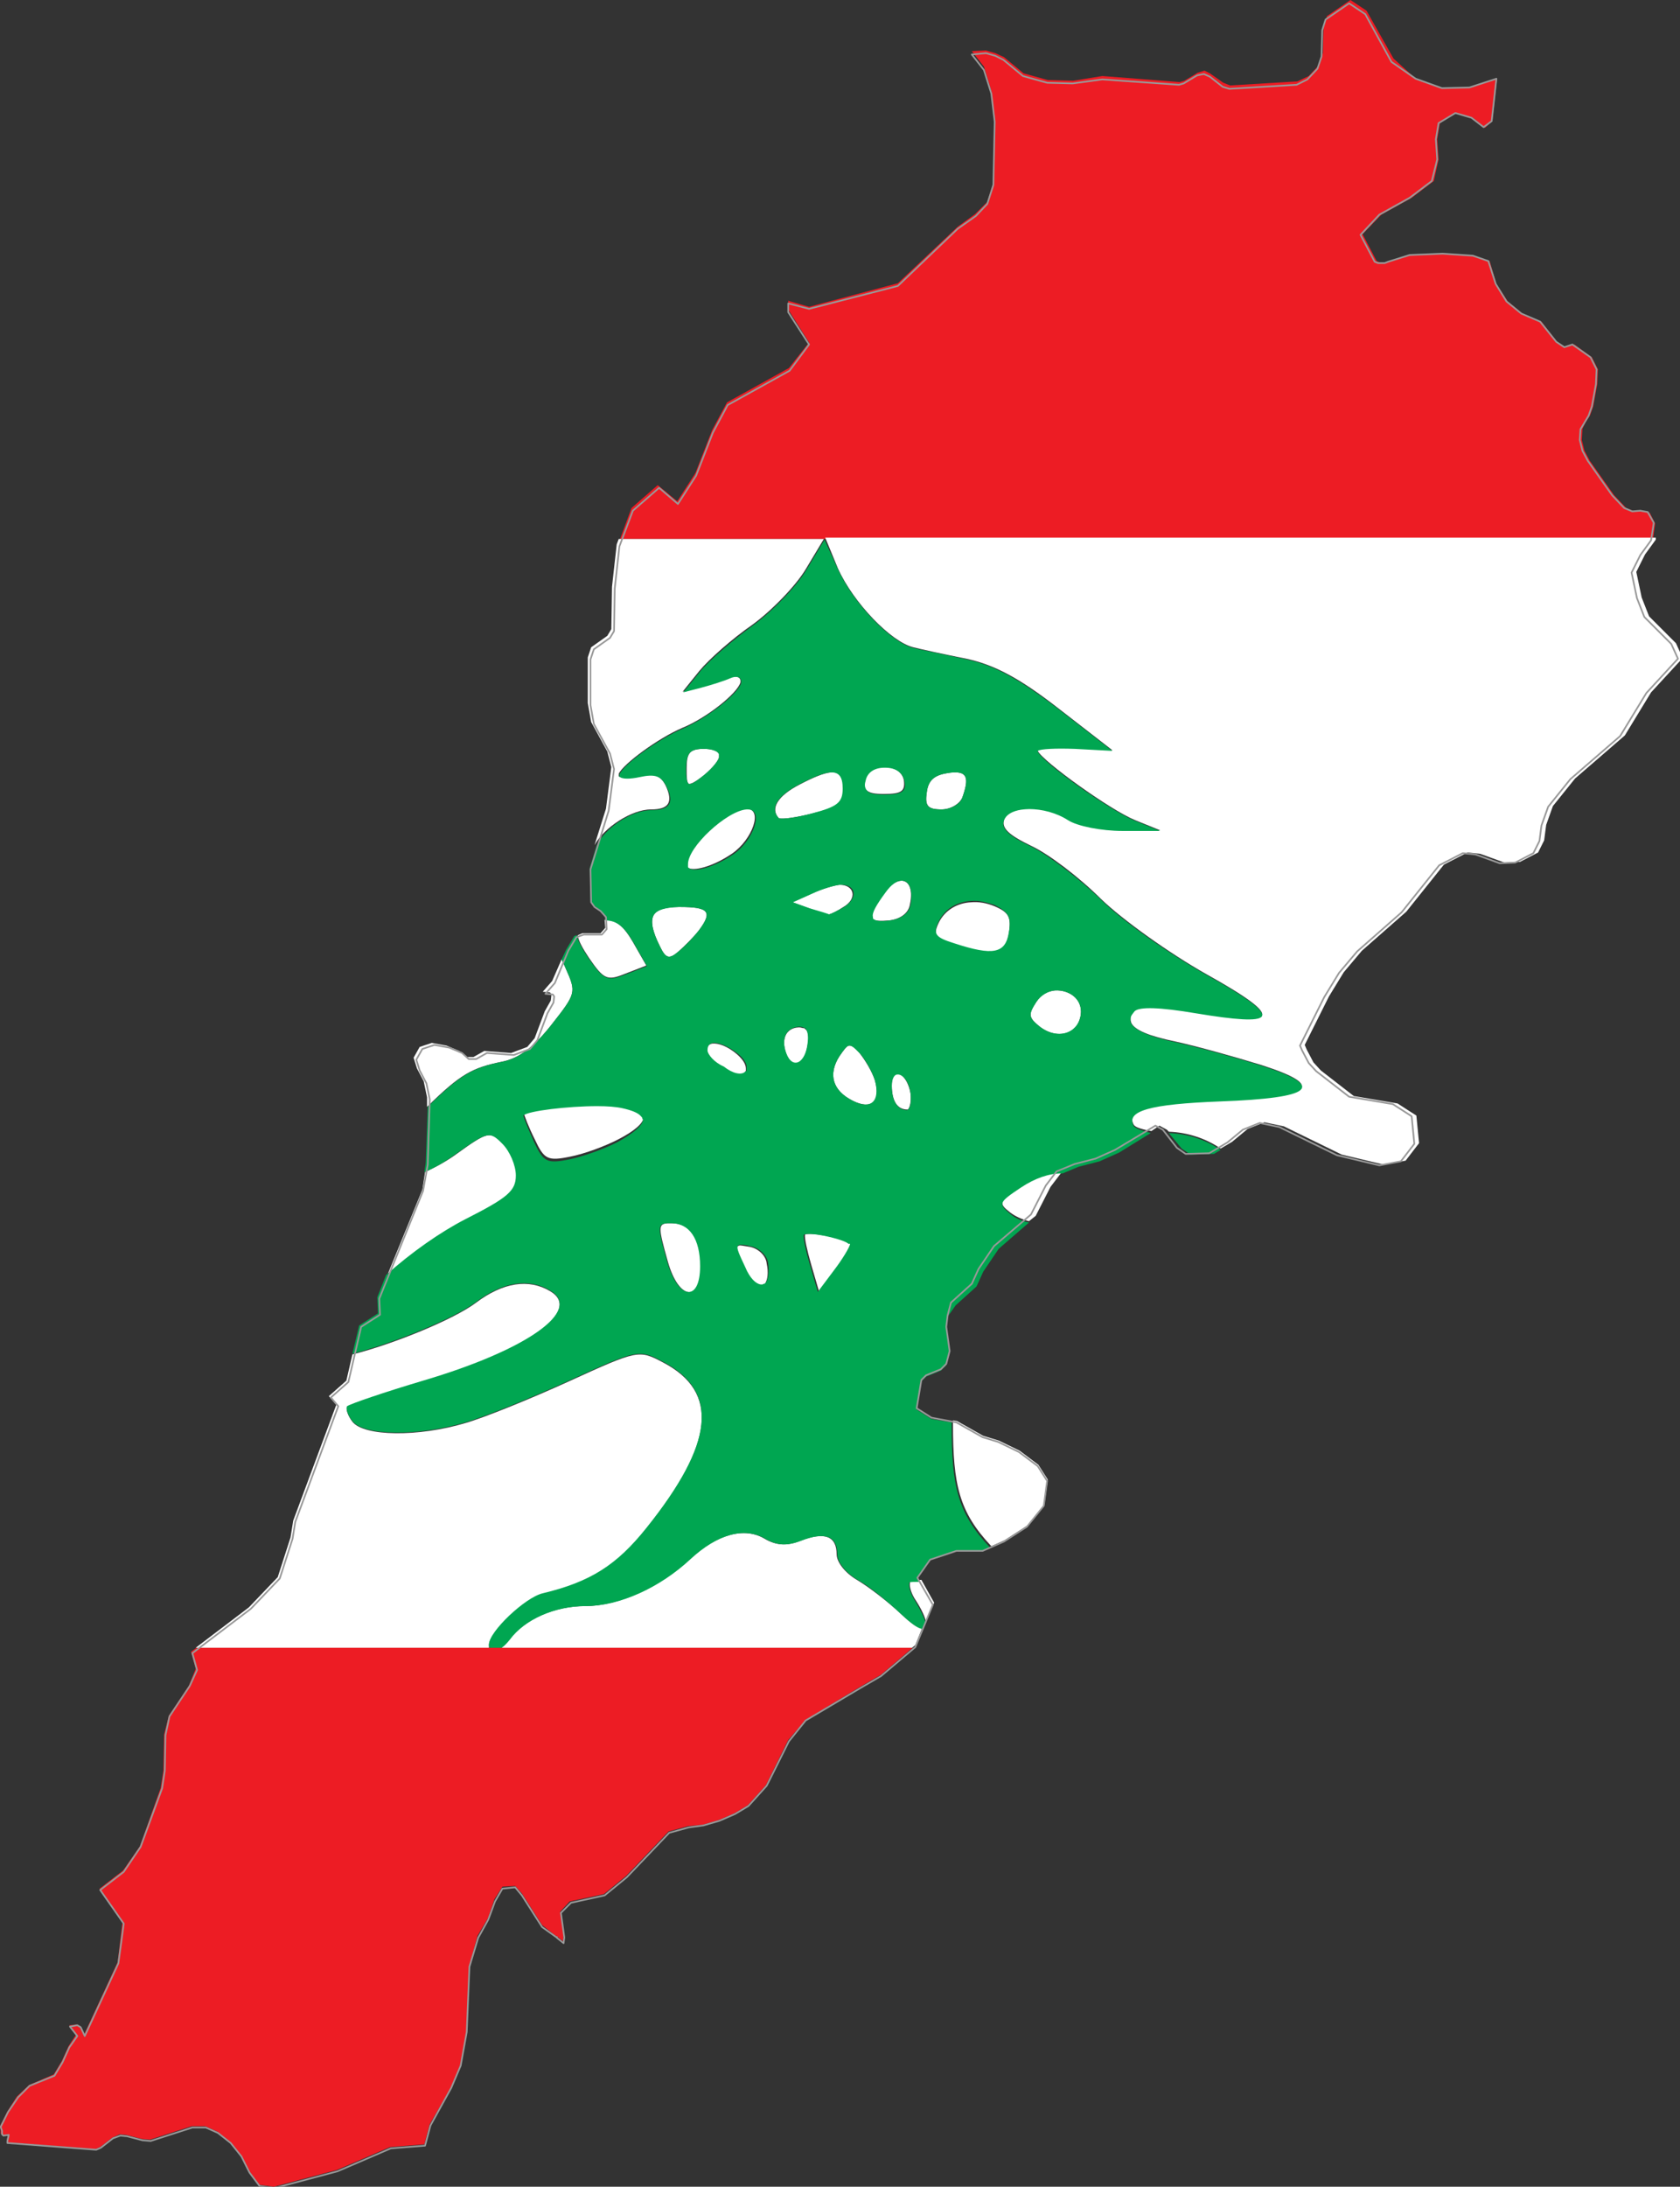 <?xml version="1.0" encoding="utf-8"?>

<svg version="1.2" baseProfile="tiny" xmlns="http://www.w3.org/2000/svg" xmlns:xlink="http://www.w3.org/1999/xlink" x="0px"
	 y="0px" viewBox="295.1 134.5 249.8 325" xml:space="preserve">

<rect x="295.1" y="134.5" width="249.8" height="325" fill="#333333" stroke="none"/>

<g id="Lebanon">
	<g>
		<polygon fill="#ED1C24" points="539.3,210.4 538.1,210.5 536.9,210 535.1,208.1 531.5,203 530.7,201.5 530.3,199.9 530.4,198.2
			530.9,197.2 531.5,196.3 532,194.9 532.6,191.6 532.7,189.4 531.8,187.6 529.2,185.7 527.9,186.1 526.7,185.4 524.3,182.3
			521.5,181.1 519.3,179.3 517.6,176.7 516.6,173.3 514.3,172.5 509.7,172.2 504.9,172.4 501.6,173.3 501.2,173.5 500.7,173.5
			500.3,173.5 499.8,173.3 497.7,169.3 500.5,166.4 505,163.9 508.3,161.4 509,158.2 508.8,155.2 509.2,152.8 511.6,151.3
			514.1,152 515.9,153.5 517,152.5 517.7,146.2 513.7,147.5 509.5,147.6 505.6,146.2 502.3,143.2 498.3,136.1 495.9,134.5
			492.4,136.9 491.9,138.5 491.8,142.4 491.2,144.2 489.7,145.8 488,146.6 478,147.2 477,146.8 475,145.4 474.2,145 473.2,145.3
			471.2,146.5 470.5,146.7 459,145.8 454.7,146.5 450.9,146.4 447.3,145.4 444.4,143 443.1,142.4 441.7,142 439.6,142.1
			441.4,144.4 442.5,148 442.9,152.2 442.8,161.6 441.9,164.5 440.1,166.3 437.5,168.2 428.6,176.6 415.4,180.1 412.3,179.2
			412.3,180.5 415.4,185.4 412.4,189.2 403.2,194.3 401,198.4 398.5,204.8 395.8,209 392.9,206.6 389,210 387.3,214.6 417.8,214.6
			540.9,214.6 541.2,212.3 540.4,210.7 		"/>
		<polygon fill="#ED1C24" points="367.9,379.4 324.3,379.4 323.5,380 324.2,382.5 323.2,385 320.2,389.5 319.5,392.3 319.4,397.6
			319,400.2 315.9,408.9 313.4,412.5 309.9,415.2 313.3,420.2 312.6,426.1 307.6,436.9 307,435.6 306.4,435.4 305.4,435.5
			306.4,436.9 305.3,438.6 304.3,440.8 303.1,442.8 299.4,444.4 297.6,446.1 296.2,448.3 295.1,450.5 295.2,451.1 295.2,451.6
			295.5,451.8 296.3,451.7 296.1,452.6 296.1,452.9 309.3,453.9 310,453.6 311.8,452.2 312.9,451.7 313.9,451.8 316.2,452.4
			317.4,452.5 323.6,450.5 325.6,450.5 327.4,451.3 329.3,452.8 330.9,454.8 332.1,457.1 333.6,459.2 335.8,459.5 345.2,457
			353.1,453.6 358.2,453.2 359,450.2 362.2,444.7 363.6,441.3 364.5,436.3 364.9,426.6 366.1,422.2 367.7,419.5 368.6,416.8
			369.8,414.9 371.7,414.8 372.7,415.9 375.7,420.6 377.7,422.2 377.8,422.2 377.8,422.2 378.8,423 378.9,422.2 378.9,422.2
			378.4,418.6 379.8,417.1 384.9,416 388.2,413.3 394.5,406.7 397.4,405.9 399.6,405.7 402,405 404.3,404 406.3,402.8 409,399.8
			412.3,393.1 414.9,390.1 423,385.2 426.1,383.4 430.8,379.4 369.7,379.4 		"/>
		<path fill="#FFFFFF" d="M391.9,254.8c2.7,0,3.3-1.1,2.2-3.5c-0.8-1.6-1.7-1.9-4-1.4c-1.3,0.3-2.4,0.2-2.9,0c0,0,0,0-0.1,0
			c0,0,0,0,0,0c0,0,0,0,0,0c0,0,0,0,0,0c0,0,0,0,0,0c0,0,0,0,0-0.1c0,0,0,0,0,0c0,0,0,0,0,0c0,0,0,0,0,0s0,0,0,0c0,0,0,0,0-0.1
			c0,0,0,0,0-0.1c0,0,0-0.1,0-0.1c0.7-1.5,5.9-5.3,9.4-6.8c3.7-1.5,8.3-5.2,8.7-6.8c0,0,0-0.1,0-0.1c0,0,0,0,0-0.1
			c0-0.6-0.7-0.8-1.6-0.5c-0.9,0.4-2.8,1-4.3,1.4l-2.7,0.7l2.5-3.1c1.4-1.7,4.9-4.8,7.8-6.8c2.9-2.1,6.5-5.8,8-8.3l2.7-4.5h-30.5
			l-0.3,0.8l-0.7,6.3l-0.1,6.3l-0.6,1l-2.4,1.7l-0.5,1.5v6.8l0.5,2.8l2.4,4.4l0.6,2.3l-0.8,6.2l-1.7,5.4
			C384.9,257.5,389,254.8,391.9,254.8z"/>
		<path fill="#FFFFFF" d="M419.7,219c2.3,5.1,7.9,10.9,11.2,11.7c1.2,0.3,4.8,1.1,7.9,1.7c4.1,0.9,7.8,2.8,13.7,7.4l8,6.2l-5.6-0.3
			c-2.8-0.2-5.1,0-5.5,0.3c0,0,0,0,0,0c0,0,0,0,0,0c0,0,0,0,0,0c0,0,0,0,0,0c0,0,0,0,0,0c0,0,0,0,0,0c0,0,0,0.1,0,0.1
			c0.8,1.6,10.8,8.8,14.5,10.3l3.7,1.5l-5.6,0c-3.1,0-6.7-0.7-8.1-1.6c-3.4-2.2-8.7-2.1-9.5,0c-0.4,1.3,0.7,2.3,4,3.9
			c2.6,1.2,7.2,4.7,10.4,7.9c3.2,3.1,10.2,8.1,15.7,11.2c6.1,3.4,8.8,5.4,8.2,6.2c-0.6,0.7-3.9,0.5-9.8-0.5c-5.3-0.9-8.5-1-9.1-0.3
			c-0.4,0.4-0.6,0.8-0.6,1.1c0,0.1,0,0.2,0,0.3c0,0.1,0.1,0.3,0.1,0.4c0.5,1.1,2.7,2,6.6,2.8c3.2,0.7,8.9,2.3,12.8,3.5
			c9.6,3.1,7.7,4.7-6.2,5.3c-10.3,0.4-14.1,1.4-12.8,3.6c0,0,0,0,0,0c0,0,0,0,0,0c0,0,0,0,0.1,0.1c0.3,0.3,1.3,0.6,2.5,0.8l1.2-0.8
			l1.1,0.6l0.3,0.3c2.8,0.1,5.5,1,7.7,2.5l1.7-1l2.3-1.9l2.5-1l2.9,0.6l8.6,4.2l6.3,1.5l3.2-0.6l2-2.6l-0.4-4.1l-2.8-1.8l-6.5-1.1
			l-4.9-3.8l-1.1-1.2l-1-1.9l-0.3-0.7l3.6-7.2l2.2-3.6l2.7-3.2l6.6-5.8l5.6-7l3.5-1.8l1.9,0.2l3.6,1.3l2.3-0.1l2.7-1.4l0.9-1.8
			l0.3-2.3l1-2.8l3.3-4.1l7.4-6.4l3.9-6.4l4.7-5.1l-1-2.2l-4-4l-1.1-2.8l-0.8-3.8l1.3-2.6l1.6-2.2l0-0.3H417.8L419.7,219z"/>
		<path fill="#FFFFFF" d="M396.2,269.3c-0.1,0-0.1,0-0.2,0c-2,0-3.2,0.4-3.7,1.2c-0.5,0.9-0.2,2.4,0.9,4.6c0.9,1.9,1.4,2,2.8,0.8
			c0.9-0.8,2.3-2.2,3-3.1C401.1,270,400.5,269.3,396.2,269.3z"/>
		<path fill="#FFFFFF" d="M443,269.2c-1.2-0.5-2.4-0.7-3.5-0.6c-2.1,0.1-3.9,1.2-4.8,3c-0.9,1.9-0.6,2.3,2.3,3.3
			c5.9,1.9,7.6,1.5,8.1-1.6C445.5,270.8,445.1,270.1,443,269.2z"/>
		<path fill="#FFFFFF" d="M395,316.3c-0.2,0-0.5,0-0.6,0c-1.5,0.1-1.4,0.7,0,5.7c1.6,5.7,4.9,6.2,4.9,0.6
			C399.2,318.5,397.7,316.3,395,316.3z"/>
		<path fill="#FFFFFF" d="M419.9,266c-0.8,0.1-2.6,0.6-4.1,1.3l-2.9,1.3l2.5,0.9c1.4,0.5,2.7,0.9,2.9,0.9c0,0,0,0,0,0c0,0,0,0,0,0
			c0.3,0,1.3-0.5,2.2-1.1c2.1-1.2,1.7-3.3-0.6-3.3C420,266,419.9,265.9,419.9,266z"/>
		<path fill="#FFFFFF" d="M397.5,251C397.5,251,397.5,251,397.5,251c0.1,0,0.1,0,0.1,0c0.3,0,0.9-0.3,1.8-1c1.2-0.9,2.4-2.2,2.6-2.9
			c0,0,0,0,0-0.1c0,0,0-0.1,0-0.1c0,0,0,0,0-0.1c0,0,0-0.1,0-0.1c0,0,0,0,0-0.1c0-0.1,0-0.1-0.1-0.2c0,0,0,0,0,0c0,0,0,0,0,0
			c-0.3-0.4-1.1-0.6-2.1-0.6c-0.1,0-0.3,0-0.4,0c-1.8,0.1-2.2,0.7-2.2,2.9C397.2,250,397.2,250.7,397.5,251
			C397.5,251,397.5,251,397.5,251z"/>
		<path fill="#FFFFFF" d="M406.5,319.8c-0.7-0.1-1.1-0.2-1.4-0.2c-0.1,0-0.2,0.1-0.3,0.1c0,0,0,0.1-0.1,0.1
			c-0.2,0.4,0.2,1.3,1.1,3.1c0.8,1.6,1.6,2.5,2.3,2.6c0.1,0,0.1,0,0.2,0c0,0,0.1,0,0.1,0c0.1,0,0.2-0.1,0.2-0.1c0,0,0,0,0.1,0
			c0,0,0.1-0.1,0.1-0.1c0,0,0.1-0.1,0.1-0.1c0.3-0.5,0.5-1.5,0.2-2.9C409,321.1,407.8,320,406.5,319.8z"/>
		<path fill="#FFFFFF" d="M397.2,262.9C397.2,262.9,397.2,262.9,397.2,262.9c0,0.1,0,0.1,0,0.1c0,0,0,0,0,0.1c0,0,0,0,0,0
			c0,0,0,0.1,0,0.1c0,0,0,0,0,0c0,0.1,0.1,0.1,0.1,0.2c0,0,0,0,0,0c0.8,0.7,3.8-0.1,6.6-2c3.1-2.1,4.7-6.7,2.2-6.7
			c-0.1,0-0.1,0-0.2,0C403.2,255,397.3,260.4,397.2,262.9z"/>
		<path fill="#FFFFFF" d="M405.7,294C405.8,294,405.8,294,405.7,294c0.1-0.1,0.1-0.1,0.2-0.2c0,0,0,0,0,0c0,0,0,0,0,0
			c0,0,0-0.1,0.1-0.1c0,0,0-0.1,0-0.1c0,0,0-0.1,0-0.1c0,0,0-0.1,0-0.2c0-0.6-0.4-1.3-1.3-2.1c-1.4-1.2-2.8-1.7-3.7-1.6
			c-0.5,0.1-0.8,0.4-0.8,1c0,0,0,0,0,0c0,0,0,0,0,0c0.1,0.6,1.1,1.8,2.2,2.7C403.9,294.4,405.2,294.5,405.7,294z"/>
		<path fill="#FFFFFF" d="M428.5,294.1c-0.5,0.1-0.8,0.6-0.8,1.7c0,2.3,0.8,3.6,2.3,3.6c0,0,0,0,0,0c0,0,0,0,0,0c0,0,0,0,0,0
			c0,0,0,0,0,0c0,0,0,0,0,0c0,0,0,0,0.1,0c0,0,0,0,0,0c0,0,0,0,0,0c0.3-0.3,0.5-1.2,0.4-2.3C430.2,295.2,429.2,294,428.5,294.1z"/>
		<path fill="#FFFFFF" d="M422.9,291c-0.7-0.8-1.1-1.1-1.5-1.1c-0.4,0-0.8,0.6-1.5,1.6c-1.7,2.7-1,5.1,2,6.6c2.8,1.4,4.2,0.1,3.3-3
			C424.8,293.8,423.7,292,422.9,291z"/>
		<path fill="#FFFFFF" d="M429,265.4c-0.7,0.1-1.5,0.6-2.3,1.7c-1.4,1.9-2.1,3-1.9,3.7c0,0,0,0.1,0,0.1c0,0,0,0,0,0c0,0,0,0,0,0
			c0,0,0,0,0,0.1c0,0,0,0,0,0c0.3,0.4,1.1,0.4,2.5,0.3c1.7-0.2,2.9-1.1,3.1-2.4C430.9,266.6,430.2,265.3,429,265.4z"/>
		<path fill="#FFFFFF" d="M420.5,251.7c0-1.7-0.6-2.6-1.9-2.4c-1,0.1-2.5,0.7-4.6,1.8c-3.3,1.7-4.4,3.6-3.1,5c0,0,0,0,0,0
			c0,0,0,0,0,0c0.5,0.2,2.6-0.1,5-0.7C419.7,254.5,420.5,253.8,420.5,251.7z"/>
		<path fill="#FFFFFF" d="M421.5,319.4C421.5,319.4,421.5,319.3,421.5,319.4C421.5,319.3,421.4,319.3,421.5,319.4
			c-0.6-0.7-4.6-1.6-6.2-1.5c-0.2,0-0.4,0-0.5,0.1c0,0,0,0,0,0c0,0,0,0,0,0c0,0,0,0,0,0c0,0,0,0,0,0c0,0,0,0,0,0c0,0,0,0,0,0
			c0,0,0,0,0,0c0,0,0,0,0,0c0,0,0,0,0,0c-0.1,0.5,0.3,2.3,0.9,4.4l1.2,4.1l2.4-3.2c1.3-1.7,2.4-3.5,2.4-3.9
			C421.5,319.5,421.5,319.5,421.5,319.4C421.5,319.4,421.5,319.4,421.5,319.4C421.5,319.4,421.5,319.4,421.5,319.4
			C421.5,319.4,421.5,319.4,421.5,319.4C421.5,319.4,421.5,319.4,421.5,319.4z"/>
		<path fill="#FFFFFF" d="M415,287.6C415,287.6,415,287.6,415,287.6C414.9,287.5,414.9,287.5,415,287.6c-0.1-0.1-0.1-0.1-0.1-0.1
			c0,0-0.1,0-0.1-0.1c-0.1-0.1-0.2-0.1-0.3-0.1c-0.1,0-0.3-0.1-0.5-0.1c-0.1,0-0.2,0-0.2,0c-1.8,0.1-2.6,1.7-1.8,3.9
			c0.9,2.5,2.8,1.6,3.2-1.4C415.4,288.7,415.3,288,415,287.6z"/>
		<path fill="#FFFFFF" d="M438.2,253c1-2.8,0.7-3.8-1.3-3.7c-0.3,0-0.6,0-0.9,0.1c-2,0.3-2.9,1.1-3.1,2.9c-0.3,2,0.2,2.5,2.2,2.5
			C436.4,254.8,437.8,254,438.2,253z"/>
		<path fill="#FFFFFF" d="M371.9,309.2c0-1.5-0.9-3.6-2-4.7c-1.9-1.9-2.2-1.9-6.9,1.5c-1.5,1.1-3.2,2-4.7,2.7l-0.4,2.6l-5.2,12.7
			c3.7-3.3,8-6.4,11.8-8.3C370.7,312.5,371.9,311.5,371.9,309.2z"/>
		<path fill="#FFFFFF" d="M367.8,379c0-1.8,5.4-6.9,8-7.6c7.1-1.7,11-4.2,15.4-9.7c10.1-12.6,10.9-20.3,2.5-24.7
			c-3.6-1.9-3.7-1.9-14,2.8c-5.7,2.6-12.6,5.4-15.4,6.2c-7,2.1-15.1,2-16.8-0.2c-0.7-0.9-1-1.9-0.8-2.2c0,0,0,0,0,0c0,0,0,0,0,0
			c0,0,0,0,0,0c0,0,0,0,0,0c0.6-0.4,5.6-2.1,11.3-3.8c15.5-4.6,23.8-10.5,18.9-13.4c-3.2-1.9-7-1.3-11,1.7
			c-3.3,2.5-12.4,6.2-18.4,7.7l-0.9,3.9l-2.6,2.3l1.1,1.3l-6.4,17.2l-0.4,2.5l-1.9,5.9l-4.3,4.5l-7.9,6h43.6
			C367.8,379.3,367.8,379.2,367.8,379z"/>
		<path fill="#FFFFFF" d="M422.5,369.3c-1.7-1-3-2.6-3-3.8c0-2.7-1.8-3.4-5.4-2c-2,0.8-3.6,0.7-5.3-0.3c-3-1.8-7.1-0.7-11.1,3
			c-4.6,4.2-10.6,7-15.6,7c-4.6,0-9.1,2-11.3,5c-0.4,0.5-0.8,1-1.2,1.2h61.1l0.5-0.4l1-2.5c-0.6,0-1.6-0.7-3.1-2.1
			C427.2,372.6,424.2,370.3,422.5,369.3z"/>
		<path fill="#FFFFFF" d="M430.5,369.5C430.4,369.5,430.4,369.5,430.5,369.5C430.4,369.5,430.4,369.5,430.5,369.5
			C430.4,369.5,430.4,369.5,430.5,369.5c-0.1,0.1-0.1,0.1-0.1,0.1c0,0,0,0,0,0.1c0,0,0,0,0,0c0,0,0,0,0,0c0,0,0,0,0,0
			c0,0,0,0.1,0,0.1c-0.1,0.5,0.2,1.6,0.9,2.6c0.9,1.4,1.3,2.4,1.5,3.1l1.2-2.8l-1.9-3.4C431.2,369.4,430.7,369.4,430.5,369.5z"/>
		<path fill="#FFFFFF" d="M452,281.7c-1.1,0.1-2.1,0.6-2.8,1.7c-1.2,1.8-1.2,2.3,0.4,3.6c2.6,2.1,5.8,1.3,6.2-1.7
			C456.1,283,454.1,281.6,452,281.7z"/>
		<path fill="#FFFFFF" d="M390.5,300c-0.5-0.5-1.4-0.9-2.8-1.2c-0.9-0.2-2.2-0.3-3.7-0.3c-4.4,0-10.3,0.7-11,1.4c0,0,0,0,0,0
			c0,0,0,0,0,0c0,0,0,0,0,0c0,0,0,0,0,0c0,0,0,0,0,0c0,0.3,0.7,2.1,1.6,3.9c1.4,3,1.9,3.3,5.3,2.6c2.1-0.4,5.3-1.6,7.2-2.6
			c2.3-1.2,3.6-2.3,3.7-3.2c0-0.1,0-0.3,0-0.4c0-0.1,0-0.1-0.1-0.2C390.6,300.3,390.6,300.1,390.5,300z"/>
		<path fill="#FFFFFF" d="M426.6,252.5c2.5,0,3.1-0.4,2.9-2c-0.2-1.2-1.3-2-2.9-2c0,0,0,0-0.1,0c-1.5,0-2.6,0.8-2.8,2
			c-0.1,0.7-0.1,1.1,0.2,1.4C424.4,252.4,425.2,252.5,426.6,252.5z"/>
		<path fill="#FFFFFF" d="M388.1,279.2l3.1-1.2l-2-3.5c-1.4-2.4-2.5-3.3-4.2-3.3l0.1,1.2l-0.7,0.8h-2.7l-0.7,0.3
			c0.1,0.8,0.7,1.9,1.7,3.4C384.9,280.1,385.4,280.3,388.1,279.2z"/>
		<path fill="#FFFFFF" d="M446.9,310.8c-3.3,2.2-3.4,2.5-1.6,3.9c0.8,0.6,1.7,1,2.8,1.3l1-0.8l2.2-4.3l1.6-2.1l0.3-0.1
			c-0.1,0-0.1,0-0.2,0C451.2,308.7,449,309.4,446.9,310.8z"/>
		<path fill="#FFFFFF" d="M442.5,364.3l2-0.9l3.4-2.2l2.5-3.1l0.5-3.7l-1.4-2.2l-2.8-2.1l-3.1-1.5l-2.3-0.7l-3.9-2.2l-0.6-0.1
			c0,0.2,0,0.3,0,0.5C436.8,355.2,437.7,359.2,442.5,364.3z"/>
		<path fill="#FFFFFF" d="M377.1,286.8c3.7-4.7,3.7-4.8,2.1-8.4c-0.2-0.5-0.4-0.9-0.6-1.3l-1.4,3.2l-1.4,1.6l1.1,0.1l0.2,0.3
			l-0.1,0.9l-0.9,1.6l-1.5,4l-1.1,1.3l-2.4,0.9l-4-0.3l-1.6,0.9h-1.1l-1-0.9l-1.9-0.8l-2.2-0.4l-1.8,0.6l-0.9,1.6l0.5,1.6l1,1.9
			l0.5,2.4l0,1.4c5-4.9,6.7-5.8,11.1-6.7C372.3,291.8,374.5,290.1,377.1,286.8z"/>
		<path fill="#00A651" d="M463.7,301.9C463.7,301.9,463.7,301.9,463.7,301.9C463.7,301.9,463.7,301.8,463.7,301.9
			c-1.3-2.3,2.4-3.3,12.8-3.7c13.9-0.5,15.9-2.2,6.2-5.3c-3.8-1.2-9.6-2.8-12.8-3.5c-3.9-0.8-6.1-1.8-6.6-2.8
			c-0.1-0.1-0.1-0.3-0.1-0.4c0-0.1,0-0.2,0-0.3c0-0.4,0.3-0.7,0.6-1.1c0.7-0.7,3.8-0.6,9.1,0.3c6,1,9.2,1.2,9.8,0.5
			c0.6-0.8-2.1-2.8-8.2-6.2c-5.5-3.1-12.5-8-15.7-11.2c-3.2-3.1-7.8-6.6-10.4-7.9c-3.4-1.6-4.5-2.7-4-3.9c0.8-2.2,6.1-2.2,9.5,0
			c1.4,0.9,5,1.6,8.1,1.6l5.6,0l-3.7-1.5c-3.7-1.5-13.7-8.6-14.5-10.3c0,0,0-0.1,0-0.1c0,0,0,0,0,0c0,0,0,0,0,0c0,0,0,0,0,0
			c0,0,0,0,0,0c0,0,0,0,0,0c0,0,0,0,0,0c0.4-0.3,2.7-0.4,5.5-0.3l5.6,0.3l-8-6.2c-5.9-4.5-9.5-6.5-13.7-7.4
			c-3.1-0.7-6.7-1.4-7.9-1.7c-3.3-0.8-8.9-6.6-11.2-11.7l-2-4.4l-2.7,4.5c-1.5,2.5-5.1,6.2-8,8.3c-2.9,2.1-6.4,5.1-7.8,6.8l-2.5,3.1
			l2.7-0.7c1.5-0.4,3.4-1,4.3-1.4c0.9-0.4,1.6-0.2,1.6,0.5c0,0,0,0,0,0.1c0,0,0,0.1,0,0.1c-0.4,1.6-5,5.2-8.7,6.8
			c-3.5,1.5-8.8,5.3-9.4,6.8c0,0,0,0.1,0,0.1c0,0,0,0,0,0.1c0,0,0,0,0,0.1c0,0,0,0,0,0s0,0,0,0c0,0,0,0,0,0c0,0,0,0,0,0
			c0,0,0,0,0,0.1c0,0,0,0,0,0c0,0,0,0,0,0c0,0,0,0,0,0c0,0,0,0,0,0c0,0,0,0,0.1,0c0.4,0.3,1.5,0.3,2.9,0c2.3-0.5,3.2-0.2,4,1.4
			c1.2,2.4,0.5,3.5-2.2,3.5c-3,0-7,2.7-8.2,5.3l-1,3.3l0.1,4.9l0.5,0.7l0.9,0.6l0.8,0.9l0,0.7c1.7,0,2.8,0.9,4.2,3.3l2,3.5l-3.1,1.2
			c-2.8,1.1-3.3,0.9-5.6-2.4c-1-1.5-1.6-2.6-1.7-3.4l-0.4,0.1l-1.2,2l-0.7,1.5c0.2,0.4,0.4,0.8,0.6,1.3c1.6,3.6,1.6,3.7-2.1,8.4
			c-2.6,3.3-4.8,5-7.3,5.5c-4.4,0.9-6.1,1.8-11.1,6.7l-0.3,8.3l-0.2,1.4c1.5-0.6,3.2-1.6,4.7-2.7c4.8-3.4,5-3.4,6.9-1.5
			c1.1,1.1,2,3.2,2,4.7c0,2.3-1.2,3.3-7.5,6.5c-3.7,1.9-8,4.9-11.8,8.3l-1.3,3.3l0.1,2.4l-2.8,1.8l-1,4.2c5.9-1.5,15.1-5.2,18.4-7.7
			c4-3,7.8-3.6,11-1.7c4.9,2.9-3.3,8.8-18.9,13.4c-5.7,1.7-10.7,3.4-11.3,3.8c0,0,0,0,0,0c0,0,0,0,0,0c0,0,0,0,0,0c0,0,0,0,0,0
			c-0.2,0.4,0.1,1.3,0.8,2.2c1.6,2.2,9.8,2.3,16.8,0.2c2.8-0.8,9.7-3.6,15.4-6.2c10.3-4.7,10.4-4.7,14-2.8
			c8.4,4.4,7.6,12.1-2.5,24.7c-4.4,5.5-8.3,8-15.4,9.7c-2.6,0.6-8,5.7-8,7.6c0,0.2,0,0.3,0.1,0.5h1.8c0.4-0.3,0.8-0.7,1.2-1.2
			c2.2-3,6.7-5,11.3-5c5,0,11-2.7,15.6-7c4-3.7,8-4.8,11.1-3c1.7,1,3.2,1.1,5.3,0.3c3.6-1.4,5.4-0.7,5.4,2c0,1.2,1.3,2.8,3,3.8
			c1.7,0.9,4.6,3.3,6.6,5.2c1.5,1.4,2.5,2.1,3.1,2.1l0.4-1c-0.2-0.7-0.7-1.8-1.5-3.1c-0.7-1.1-1-2.1-0.9-2.6c0,0,0-0.1,0-0.1
			c0,0,0,0,0,0c0,0,0,0,0,0c0,0,0,0,0,0c0,0,0,0,0-0.1c0,0,0,0,0,0c0,0,0,0,0,0c0,0,0,0,0,0c0,0,0,0,0,0c0.2-0.1,0.7-0.1,1.5-0.1
			l-0.4-0.6l1.9-2.7l3.9-1.3l3.9,0l1.2-0.5c-4.8-5.1-5.7-9.1-5.7-18.1c0-0.2,0-0.3,0-0.5l-3-0.5l-2.2-1.4l0.7-4.2l0.7-0.7l2.2-0.9
			l0.8-0.8l0.5-1.9l-0.5-3.6l0.2-1.7l1.2-1.7l3.1-2.8l1-2.2l2.3-3.4l4.5-3.9c-1-0.2-2-0.6-2.8-1.3c-1.8-1.5-1.7-1.7,1.6-3.9
			c2.1-1.4,4.2-2.1,6-2.1c0.1,0,0.1,0,0.2,0l2.4-1l3.1-0.8l2.9-1.3l4.7-2.9C465.1,302.6,464.1,302.3,463.7,301.9
			C463.8,301.9,463.7,301.9,463.7,301.9z M390.7,301c-0.2,0.9-1.4,1.9-3.7,3.2c-1.9,1-5.2,2.2-7.2,2.6c-3.4,0.7-3.9,0.4-5.3-2.6
			c-0.8-1.8-1.5-3.5-1.6-3.9c0,0,0,0,0,0c0,0,0,0,0,0c0,0,0,0,0,0c0,0,0,0,0,0c0,0,0,0,0,0c0.7-0.7,6.7-1.4,11-1.4
			c1.5,0,2.8,0.1,3.7,0.3c1.4,0.3,2.4,0.7,2.8,1.2c0.1,0.1,0.2,0.2,0.2,0.3c0,0.1,0,0.1,0.1,0.2C390.8,300.7,390.8,300.8,390.7,301z
			 M423.8,250.6c0.2-1.2,1.2-2,2.8-2c0,0,0,0,0.1,0c1.6,0,2.6,0.7,2.9,2c0.3,1.5-0.4,2-2.9,2c-1.4,0-2.2-0.1-2.6-0.5
			C423.7,251.7,423.6,251.2,423.8,250.6z M420.6,269.3c-1,0.6-1.9,1-2.2,1.1c0,0,0,0,0,0c0,0,0,0,0,0c-0.2-0.1-1.5-0.5-2.9-0.9
			l-2.5-0.9l2.9-1.3c1.5-0.7,3.2-1.2,4.1-1.3c0.1,0,0.1,0,0.2,0C422.4,266,422.7,268,420.6,269.3z M406.1,254.8c0.1,0,0.1,0,0.2,0
			c2.4,0,0.9,4.6-2.2,6.7c-2.8,1.9-5.8,2.7-6.6,2c0,0,0,0,0,0c-0.1-0.1-0.1-0.1-0.1-0.2c0,0,0,0,0,0c0,0,0,0,0-0.1c0,0,0,0,0,0
			c0,0,0,0,0-0.1c0,0,0-0.1,0-0.1c0,0,0,0,0,0C397.3,260.4,403.2,255,406.1,254.8z M399.4,245.8c0.1,0,0.3,0,0.4,0
			c1,0,1.8,0.3,2.1,0.6c0,0,0,0,0,0c0,0,0,0,0,0c0,0.1,0.1,0.1,0.1,0.2c0,0,0,0,0,0.1c0,0,0,0.1,0,0.1c0,0,0,0,0,0.1
			c0,0,0,0.1,0,0.1c0,0,0,0,0,0.1c-0.2,0.7-1.4,2-2.6,2.9c-0.9,0.7-1.5,1.1-1.8,1c0,0-0.1,0-0.1,0c0,0,0,0,0,0c0,0,0,0-0.1-0.1
			c-0.2-0.3-0.3-1-0.3-2.2C397.2,246.5,397.6,245.9,399.4,245.8z M394.3,322c-1.4-5-1.5-5.6,0-5.7c0.2,0,0.4,0,0.6,0
			c2.7,0,4.3,2.3,4.3,6.4C399.2,328.1,395.9,327.7,394.3,322z M399,272.8c-0.7,0.9-2,2.3-3,3.1c-1.4,1.2-1.9,1.1-2.8-0.8
			c-1.1-2.2-1.4-3.7-0.9-4.6c0.5-0.8,1.7-1.1,3.7-1.2c0.1,0,0.1,0,0.2,0C400.5,269.3,401.1,270,399,272.8z M400.3,290.6
			C400.3,290.5,400.3,290.5,400.3,290.6C400.3,290.5,400.3,290.5,400.3,290.6c0-0.7,0.3-1,0.8-1.1c0.9-0.1,2.3,0.5,3.7,1.6
			c1,0.8,1.4,1.6,1.3,2.1c0,0.1,0,0.1,0,0.2c0,0,0,0.1,0,0.1c0,0,0,0.1,0,0.1c0,0,0,0.1-0.1,0.1c0,0,0,0,0,0c0,0,0,0,0,0
			c0,0-0.1,0.1-0.1,0.1c0,0,0,0,0,0c-0.6,0.5-1.8,0.3-3.2-0.8C401.3,292.4,400.3,291.2,400.3,290.6z M409,325.1c0,0-0.1,0.1-0.1,0.1
			c0,0-0.1,0.1-0.1,0.1c0,0,0,0-0.1,0c-0.1,0-0.2,0.1-0.2,0.1c0,0-0.1,0-0.1,0c-0.1,0-0.1,0-0.2,0c-0.7-0.1-1.6-0.9-2.3-2.6
			c-0.9-1.9-1.3-2.8-1.1-3.1c0,0,0-0.1,0.1-0.1c0.1-0.1,0.2-0.1,0.3-0.1c0.3,0,0.8,0,1.4,0.2c1.3,0.2,2.5,1.3,2.7,2.4
			C409.5,323.6,409.3,324.6,409,325.1z M410.9,256.1C410.9,256.1,410.9,256.1,410.9,256.1C410.9,256.1,410.9,256.1,410.9,256.1
			c-1.4-1.5-0.2-3.3,3-5c2.1-1.1,3.6-1.7,4.6-1.8c1.4-0.1,1.9,0.7,1.9,2.4c0,2.1-0.8,2.7-4.6,3.7C413.6,256,411.4,256.3,410.9,256.1
			z M412,291c-0.8-2.2,0-3.7,1.8-3.9c0.1,0,0.2,0,0.2,0c0.2,0,0.3,0,0.5,0.1c0.1,0,0.2,0.1,0.3,0.1c0,0,0.1,0,0.1,0.1c0,0,0,0,0,0
			c0,0,0,0,0,0c0,0,0,0,0,0c0.3,0.4,0.4,1.1,0.3,2C414.9,292.6,412.9,293.5,412,291z M421.5,319.4
			C421.5,319.4,421.5,319.4,421.5,319.4C421.5,319.5,421.5,319.5,421.5,319.4c-0.1,0.5-1.1,2.2-2.4,3.9l-2.4,3.2l-1.2-4.1
			c-0.6-2.1-1-3.9-0.9-4.4c0,0,0,0,0,0c0,0,0,0,0,0c0,0,0,0,0,0c0,0,0,0,0,0c0,0,0,0,0,0c0,0,0,0,0,0c0,0,0,0,0,0c0,0,0,0,0,0
			c0,0,0,0,0,0c0.1,0,0.3-0.1,0.5-0.1c1.7-0.1,5.7,0.9,6.2,1.5C421.4,319.3,421.5,319.3,421.5,319.4
			C421.5,319.3,421.5,319.4,421.5,319.4C421.5,319.4,421.5,319.4,421.5,319.4C421.5,319.4,421.5,319.4,421.5,319.4
			C421.5,319.4,421.5,319.4,421.5,319.4z M421.9,298.1c-3-1.5-3.7-3.9-2-6.6c0.7-1,1.1-1.6,1.5-1.6c0.4,0,0.8,0.4,1.5,1.1
			c0.9,1,1.9,2.8,2.3,4.1C426,298.2,424.6,299.5,421.9,298.1z M430.1,299.4C430.1,299.4,430.1,299.4,430.1,299.4
			C430.1,299.4,430.1,299.4,430.1,299.4c-0.1,0.1-0.1,0.1-0.1,0.1c0,0,0,0,0,0c0,0,0,0,0,0c0,0,0,0,0,0c0,0,0,0,0,0c0,0,0,0,0,0
			c-1.4,0-2.3-1.3-2.3-3.6c0-1.1,0.4-1.7,0.8-1.7c0.8-0.1,1.8,1,2,2.9C430.6,298.2,430.5,299.1,430.1,299.4z M430.5,268.9
			c-0.2,1.3-1.4,2.2-3.1,2.4c-1.3,0.2-2.2,0.1-2.5-0.3c0,0,0,0,0,0c0,0,0,0,0-0.1c0,0,0,0,0,0c0,0,0,0,0,0c0,0,0-0.1,0-0.1
			c-0.2-0.6,0.5-1.8,1.9-3.7c0.8-1.1,1.6-1.7,2.3-1.7C430.2,265.3,430.9,266.6,430.5,268.9z M432.9,252.3c0.2-1.8,1.1-2.6,3.1-2.9
			c0.3,0,0.6-0.1,0.9-0.1c2-0.1,2.3,0.9,1.3,3.7c-0.3,1-1.7,1.8-3.1,1.8C433,254.8,432.6,254.3,432.9,252.3z M445.1,273.1
			c-0.5,3.1-2.3,3.5-8.1,1.6c-2.9-0.9-3.2-1.4-2.3-3.3c0.9-1.8,2.7-2.9,4.8-3c1.1-0.1,2.3,0.2,3.5,0.6
			C445.1,270.1,445.5,270.8,445.1,273.1z M455.8,285.3c-0.4,2.9-3.6,3.8-6.2,1.7c-1.6-1.3-1.6-1.7-0.4-3.6c0.7-1,1.7-1.6,2.8-1.7
			C454.1,281.6,456.1,283,455.8,285.3z"/>
		<path fill="#00A651" d="M470.8,305.2l1.3,0.9l3.5-0.1l1-0.6c-2.2-1.5-4.9-2.4-7.7-2.5L470.8,305.2z"/>
	</g>
	<path vector-effect="none" fill="none" stroke="#999999" stroke-width="0.25" stroke-linecap="round" stroke-linejoin="round" d="
		M505.6,146.2l3.9,1.4l4.1-0.1l4-1.3l-0.7,6.3l-1.2,0.9l-1.8-1.4l-2.4-0.7l-2.5,1.5l-0.4,2.4l0.2,3l-0.8,3.2l-3.3,2.5l-4.5,2.5
		l-2.8,3l2.1,4l0.5,0.2l0.5,0l0.5,0l0.5-0.2l3.2-1l4.9-0.2l4.5,0.3l2.3,0.8l0,0l1.1,3.4l1.6,2.6l2.2,1.8l2.8,1.2l2.4,3l1.2,0.8
		l1.2-0.4l2.7,1.9l0.9,1.8l-0.1,2.2l-0.6,3.3l-0.5,1.4l-0.6,1l-0.6,1l-0.1,1.6l0.4,1.6l0.8,1.5l3.6,5.1l1.8,1.9l1.2,0.5l1.2-0.1
		l1.1,0.2l0.9,1.6l-0.4,2.6l-1.6,2.2l-1.3,2.6l0.8,3.8l1.1,2.8l4,4l1,2.2l-4.7,5.1l-3.9,6.4l-7.4,6.4l-3.3,4.1l-1,2.8l-0.3,2.3
		l-0.9,1.8l-2.7,1.4l-2.3,0.1l-3.6-1.3l-1.9-0.2l-3.5,1.8l-5.6,7l-6.6,5.8l-2.7,3.2l-2.2,3.6l-3.6,7.2l0.3,0.7l1,1.9l1.1,1.2
		l4.9,3.8l6.5,1.1l2.8,1.8l0.4,4.1l-2,2.6l-3.2,0.6l-6.3-1.5l-8.6-4.2l-2.9-0.6l-2.5,1l-2.3,1.9l-2.7,1.6l-3.5,0.1l-1.3-0.9
		l-2.1-2.7l-1.1-0.6l-6,3.6l-2.9,1.3l-3.1,0.8l-2.7,1.1l-1.6,2.1l-2.2,4.3l-5.5,4.7l-2.3,3.4l-1,2.2l-3.1,2.8L436,330l-0.2,1.7
		l0.5,3.6l-0.5,1.9L435,338l-2.2,0.9l-0.7,0.7l-0.7,4.2l2.2,1.4l3.7,0.7l3.9,2.2l2.3,0.7l3.1,1.5l2.8,2.1l1.4,2.2l-0.5,3.7l-2.5,3.1
		l-3.4,2.2l-3.2,1.4l-3.9,0l-3.9,1.3l-1.9,2.7l2.3,4l-2.6,6.3l-5.1,4.3l-3.1,1.8l-8.1,4.8l-2.5,3.1l-3.3,6.6l-2.7,3l-2,1.2l-2.3,1
		l-2.4,0.7l-2.2,0.3l-2.9,0.8l-6.3,6.6l-3.3,2.7l-5,1.1l-1.5,1.5l0.5,3.6l0,0v0.1l-0.1,0.8l-1-0.8v-0.1h-0.1l-2.1-1.5l-3-4.7l-1-1.2
		l-1.9,0.2l-1.1,1.9l-1,2.7l-1.5,2.7l-1.3,4.3l-0.4,9.7l-0.9,5l-1.4,3.3l-3.1,5.6l-0.8,3l-5.1,0.4l-7.9,3.4l-9.4,2.5l-2.2-0.3
		l-1.5-2l-1.2-2.4l-1.6-2l-1.9-1.5l-1.8-0.8h-2l-6.2,2l-1.2-0.1l-2.3-0.6l-1-0.1l-1.1,0.4l-1.8,1.4l-0.7,0.3l-13.2-1v-0.3l0.2-0.9
		l-0.8,0.1l-0.2-0.2v-0.5l-0.2-0.6l1.1-2.2l1.5-2.2l1.7-1.7l3.7-1.5l1.2-2l1-2.2l1.2-1.7l-1.1-1.4l1.1-0.2l0.5,0.3l0.6,1.3l5-10.8
		l0.8-5.9l-3.5-5l3.5-2.7l2.5-3.7l3.2-8.7l0.4-2.6l0.1-5.3l0.6-2.8l3-4.5l1.1-2.4l-0.7-2.5l8.7-6.6l4.3-4.5l1.9-5.9l0.4-2.5
		l6.4-17.2l-1.1-1.3l2.6-2.3l1.9-8.2l2.8-1.8l-0.1-2.4l6.5-16l0.7-3.9l0.3-9.7l-0.5-2.4l-1-1.9l-0.5-1.6l0.9-1.6l1.8-0.6l2.2,0.4
		l1.9,0.8l1,0.9h1.1l1.6-0.9l4,0.3l2.4-0.9l1.1-1.3l1.5-4l0.9-1.6l0.1-0.9l-0.2-0.3l-1.1-0.1l1.4-1.6l2-4.8l1.2-2l1.1-0.4h2.7
		l0.7-0.8l-0.1-1.8l-0.8-0.9l-0.9-0.6l-0.5-0.7l-0.1-4.9l2.7-8.7l0.8-6.2l-0.6-2.3l-2.4-4.4l-0.5-2.8v-6.8l0.5-1.5l2.4-1.7l0.6-1
		l0.1-6.3l0.7-6.3l2-5.3l3.9-3.4l2.8,2.4l2.7-4.2l2.5-6.4l2.2-4.1l9.2-5.1l2.9-3.9l-3.1-4.8v-1.3l3.1,0.8l13.2-3.4l8.9-8.5l2.7-1.9
		l1.7-1.8l0.9-2.8l0.2-9.4l-0.5-4.2l-1.1-3.5l-1.8-2.3l2.1-0.2l1.4,0.4l1.2,0.6l2.9,2.4l3.6,1l3.8,0.1l4.4-0.6l11.4,0.8l0.7-0.2
		l2-1.2l1-0.2l0.9,0.4l1.9,1.5l1,0.3l10-0.6l1.6-0.8l1.5-1.6l0.6-1.8l0.1-3.9l0.5-1.6l3.5-2.4l2.4,1.6l3.9,7.1L505.6,146.2"/>
</g>

</svg>
